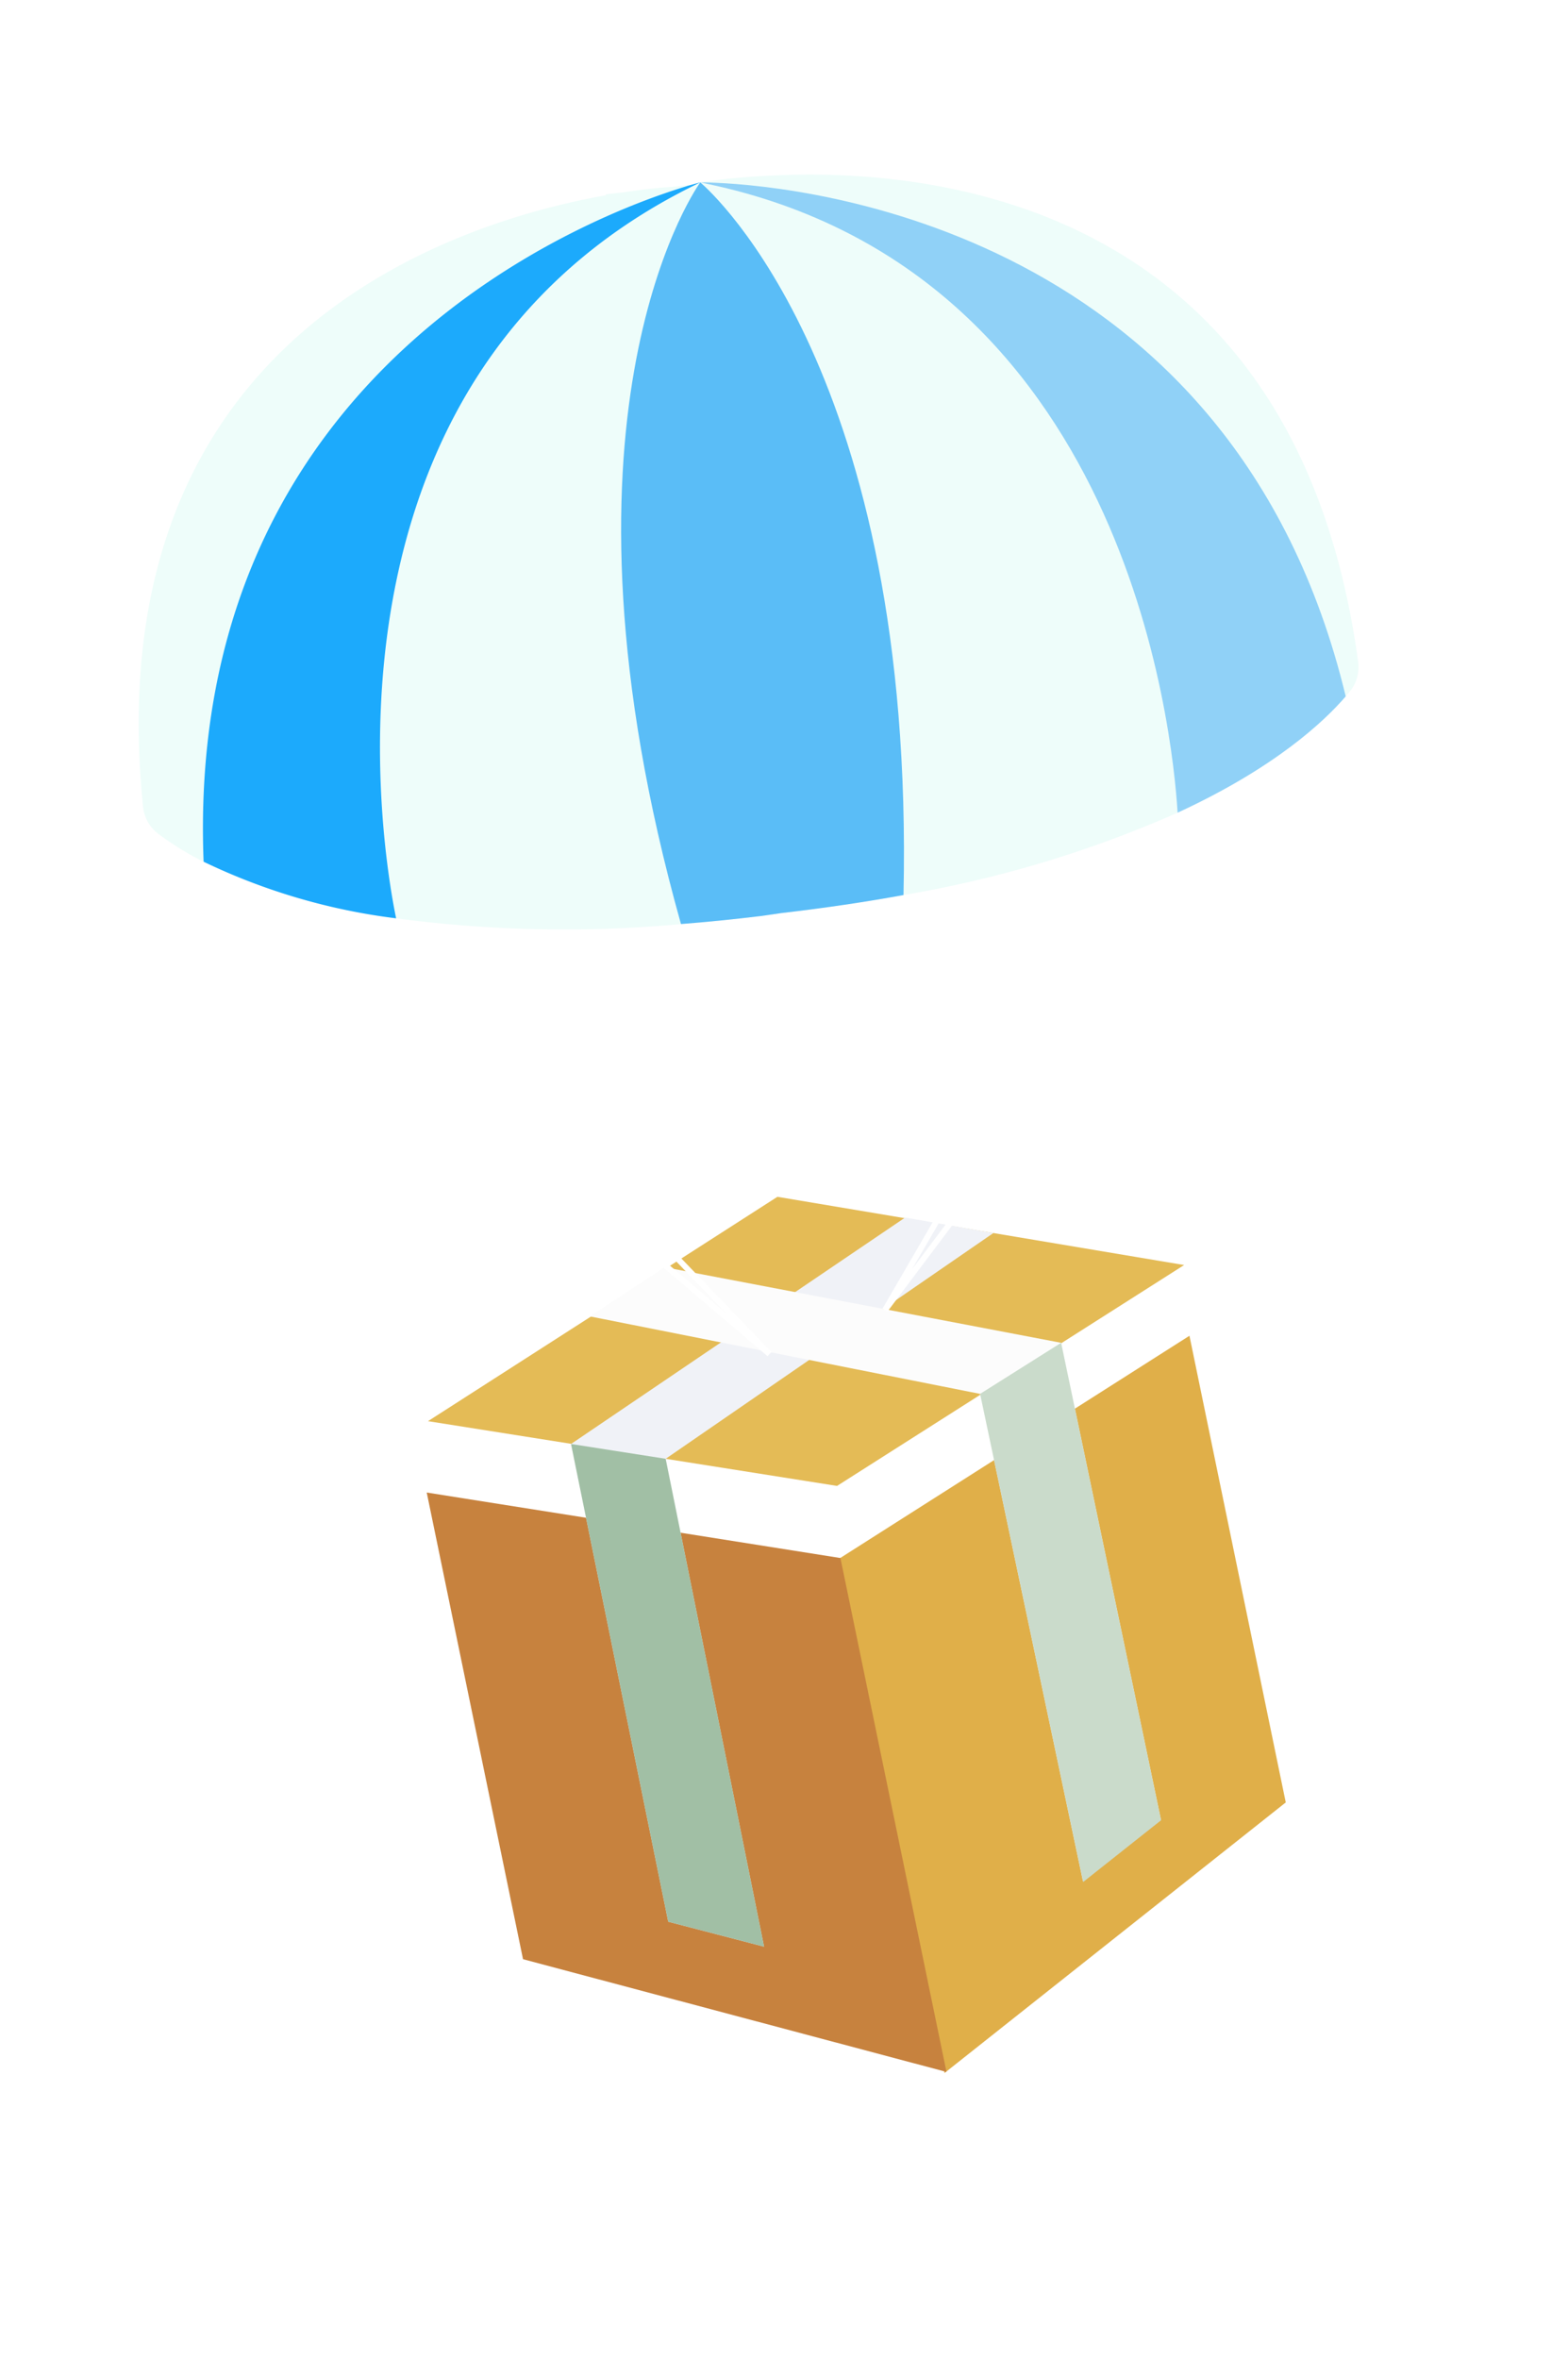 <svg xmlns="http://www.w3.org/2000/svg" xmlns:xlink="http://www.w3.org/1999/xlink" width="126.546" height="190.301" viewBox="0 0 126.546 190.301"><defs><style>.a{fill:#e0af49;}.b{fill:#c7823e;}.c{fill:#e4bb56;}.d{fill:#f0f2f7;}.e{fill:#a1bfa5;}.f{fill:#fcfcfc;}.g{fill:#cadbcb;}.h{fill:#fff;}.i{fill:#eefdfa;}.j{fill:#5abdf7;}.k{fill:#1caafc;}.l{fill:#90d1f7;}.m{filter:url(#c);}.n{filter:url(#a);}</style><filter id="a" x="44.956" y="92.086" width="81.59" height="88.773" filterUnits="userSpaceOnUse"><feOffset dy="5" input="SourceAlpha"/><feGaussianBlur stdDeviation="5" result="b"/><feFlood flood-opacity="0.161"/><feComposite operator="in" in2="b"/><feComposite in="SourceGraphic"/></filter><filter id="c" x="14.939" y="95.058" width="81.095" height="95.243" filterUnits="userSpaceOnUse"><feOffset dy="5" input="SourceAlpha"/><feGaussianBlur stdDeviation="5" result="d"/><feFlood flood-opacity="0.161"/><feComposite operator="in" in2="d"/><feComposite in="SourceGraphic"/></filter></defs><g transform="translate(23.374 -666)"><g transform="matrix(0.946, -0.326, 0.326, 0.946, 3.986, 774.752)"><g class="n" transform="matrix(0.95, 0.33, -0.33, 0.95, 9.54, -111.73)"><path class="a" d="M5.349,7.718,0,49.206,32.759,37.677,37.619,0Z" transform="matrix(0.95, -0.33, 0.33, 0.95, 59.96, 114.33)"/></g><g class="m" transform="matrix(0.95, 0.33, -0.33, 0.95, 9.54, -111.73)"><path class="b" d="M34.352,15.686,4.861,0,0,37.677l29,19.5Z" transform="matrix(0.95, -0.33, 0.33, 0.95, 29.94, 116.24)"/></g><path class="c" d="M0,7.921,32.54,0,61.762,15.889l-32.27,7.718Z" transform="translate(4.861)"/><g transform="translate(10.031 4.937)"><path class="d" d="M0,47.455,5.139,8.482,36.565,0l6.323,3.5L11.966,12.1,6.652,51.876Z"/><path class="e" d="M5.139,0l6.827,3.616L6.652,43.393,0,38.972Z" transform="translate(0 8.482)"/></g><g transform="translate(19.953 2.404)"><path class="f" d="M30.328,55.181l4.92-39L7,0,0,1.781,27.727,17.946,22.772,57.769Z"/><path class="g" d="M12.487,0,4.966,1.765,0,41.686l7.564-2.662Z" transform="translate(22.761 16.18)"/></g></g><g transform="matrix(0.946, -0.326, 0.326, 0.946, -23.374, 697.839)"><g transform="translate(0.315 31.484)"><path class="h" d="M32.95,61.988,0,6.249l.4-.236L30.967,57.721,4.257.2,4.678,0,33.36,61.772Z"/></g><g transform="translate(43.289 48.333)"><path class="h" d="M.282,44.9,0,44.531,51.531,0l.3.352L3.285,42.307,51.273,9.841l.261.385Z"/></g><path class="i" d="M96.551,56.04a3.126,3.126,0,0,1-1.4,2.053c-.14.087-.29.178-.458.274-2.319,1.354-7.305,3.59-15.874,4.448a92.994,92.994,0,0,1-23.065-.925q-4.589-.694-9.794-1.835l-1.628-.31v0q-3.31-.707-6.311-1.486a103.133,103.133,0,0,1-21.562-7.921l-.01,0A49.891,49.891,0,0,1,3.256,40.958c-.005,0,0-.006-.009-.007A23.584,23.584,0,0,1,.515,37.614a3.121,3.121,0,0,1-.43-2.451C8.777-1.866,38.969-1.23,51.439.723a.445.445,0,0,0,.01-.074l1.418.317c2,.361,3.355.721,3.833.857l1.016.228.591.128.083.018.229.017a.692.692,0,0,1,.1-.01c.075.006.13.007.17.01.014,0,.025,0,.035,0a.488.488,0,0,1,.05.005h0A54.975,54.975,0,0,1,64.673,3.6C77.126,7.211,103.856,19.343,96.551,56.04Z"/><path class="j" d="M17.731,59.669q-4.589-.694-9.794-1.835l-1.627-.31v0Q3,56.813,0,56.033C2.431,14.154,19.833.82,20.9.04c.036-.028.054-.04.054-.04s.011.018.03.052C21.612,1.131,32.266,20.3,17.731,59.669Z" transform="translate(38.021 2.221)"/><path class="k" d="M55.717.1c-.2.024-.405.047-.6.077C19.85,4.7,13.808,43.4,13.193,48.209A49.893,49.893,0,0,1,0,38.835C11.561.465,47.235-.235,54.44.029c.237,0,.442.016.612.027s.306.013.411.025c.075.006.13.007.17.01.014,0,.025,0,.035,0A.488.488,0,0,1,55.717.1Z" transform="translate(3.256 2.123)"/><path class="l" d="M19.84,60.592C21.626,54.152,30.075,18.019.518.311.348.2.176.1,0,0,.057.017.483.161,1.193.447,7.808,3.05,39.4,17.6,35.714,56.144,33.395,57.5,28.409,59.733,19.84,60.592Z" transform="translate(58.978 2.223)"/></g></g></svg>